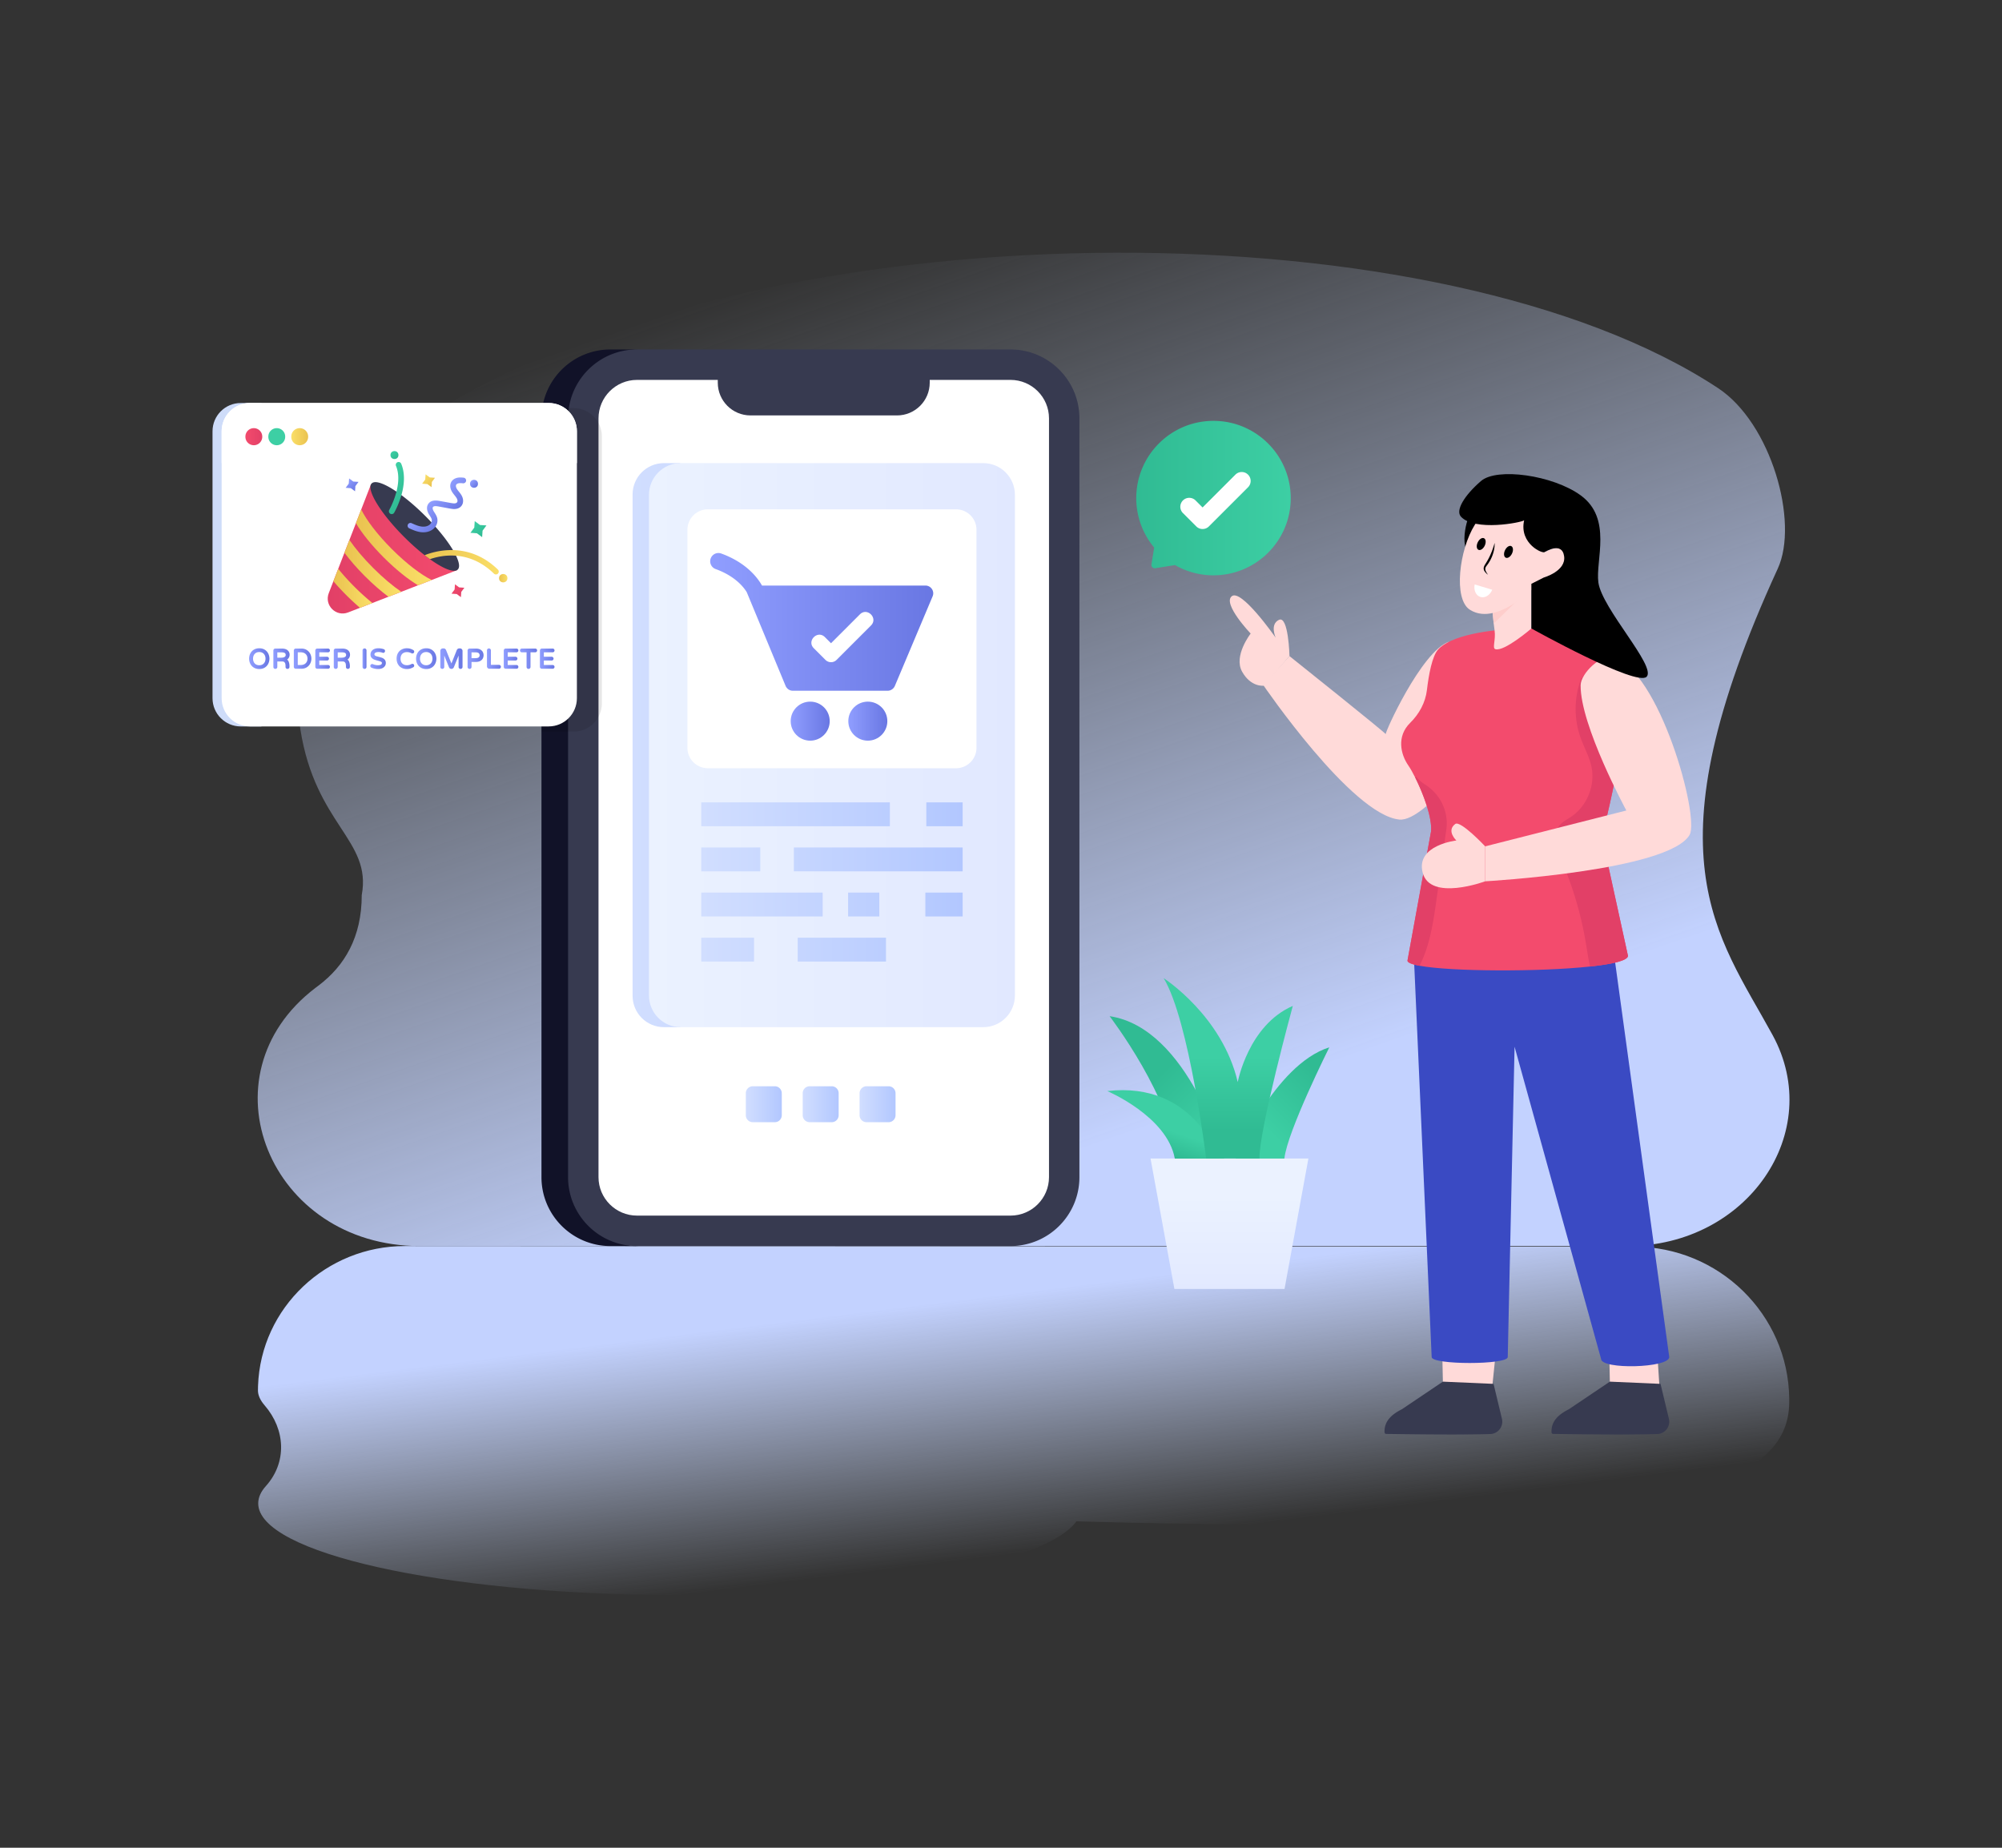 <svg xmlns="http://www.w3.org/2000/svg" enable-background="new 0 0 650 600" viewBox="0 0 650 600"><rect x="0" y="0" width="650" height="600" fill="#333333" stroke="none"/><linearGradient id="a" x1="269.063" x2="367.946" y1="83.395" y2="367.682" gradientUnits="userSpaceOnUse"><stop offset="0" stop-color="#cedcf9" stop-opacity="0"/><stop offset="1" stop-color="#c3d2ff"/></linearGradient><path fill="url(#a)" d="M528.448 404.618H136.274c-48.878 0-71.297-55.347-33.87-83.827.31-.243.63-.467.941-.71 8.529-6.401 14.104-15.755 14.104-29.432 3.322-17.94-15.017-22.72-19.922-53.813-8.635-54.648 20.738-90.559 53.58-108.83 109.48-60.933 317.263-60.933 406.715-1.971 17.222 11.364 26.333 43.468 19.368 58.62-42.875 93.318-19.64 118.525-1.68 151.434 17.232 31.56-8.198 68.53-47.062 68.53z"/><linearGradient id="b" x1="336.536" x2="326.211" y1="503.717" y2="420.258" gradientUnits="userSpaceOnUse"><stop offset="0" stop-color="#cedcf9" stop-opacity="0"/><stop offset="1" stop-color="#c3d2ff"/></linearGradient><path fill="url(#b)" d="M580.916 454.109v1.282c-.155 26.858-39.048 40.234-175.737 39.582-17.931-.077-36.659-.417-55.678-.971-10.14 13.871-65.479 24.245-132.172 23.934-73.832-.36-133.6-13.696-133.493-29.791.01-1.904.855-3.769 2.468-5.566 6.945-7.712 6.391-18.397-.38-26.226-1.427-1.652-2.185-3.284-2.175-4.887 0-.466.01-.941.03-1.437.873-25.45 22.204-45.43 47.673-45.41l399.158.203c27.392.01 49.976 21.914 50.306 49.287z"/><path fill="#111228" d="M207.886 404.614h-9.704c-12.355 0-22.38-10.015-22.38-22.37V135.85c0-1.126.088-2.233.253-3.312 1.593-10.782 10.899-19.058 22.127-19.058h9.704c-11.54 0-21.04 8.733-22.234 19.962a19.677 19.677 0 0 0-.136 2.408v246.394c0 12.355 10.015 22.37 22.37 22.37z"/><path fill="#373a50" d="M350.461 135.85v246.384c0 12.356-10.005 22.38-22.37 22.38H206.818c-12.356 0-22.38-10.024-22.38-22.38V135.85c0-1.884.233-3.72.68-5.468 2.438-9.704 11.229-16.902 21.7-16.902H328.09a22.23 22.23 0 0 1 13.356 4.43c5.479 4.08 9.014 10.597 9.014 17.94z"/><path fill="#fff" d="M340.585 135.854v246.382c0 6.89-5.604 12.494-12.503 12.494H206.813c-6.89 0-12.493-5.605-12.493-12.494V135.854c0-6.889 5.604-12.493 12.493-12.493h26.233v.91c0 5.86 4.754 10.625 10.625 10.625h47.563c5.87 0 10.625-4.764 10.625-10.626v-.91h26.223c6.899 0 12.503 5.605 12.503 12.494z"/><linearGradient id="c" x1="205.384" x2="324.197" y1="241.962" y2="241.962" gradientUnits="userSpaceOnUse"><stop offset="0" stop-color="#d1deff"/><stop offset="1" stop-color="#b2c7ff"/></linearGradient><path fill="url(#c)" d="M220.86 150.383h-5.3c-5.62 0-10.176 4.556-10.176 10.176v162.806c0 5.62 4.556 10.175 10.176 10.175h5.3V150.383z"/><linearGradient id="d" x1="210.707" x2="329.52" y1="241.962" y2="241.962" gradientUnits="userSpaceOnUse"><stop offset="0" stop-color="#ebf2ff"/><stop offset="1" stop-color="#e1e8ff"/></linearGradient><path fill="url(#d)" d="M319.225 333.54h-98.223c-5.686 0-10.295-4.61-10.295-10.295V160.678c0-5.686 4.61-10.295 10.295-10.295h98.223c5.686 0 10.295 4.61 10.295 10.295v162.567c0 5.686-4.609 10.295-10.295 10.295z"/><path fill="#fff" d="M310.395 249.46h-80.563a6.643 6.643 0 0 1-6.643-6.644v-70.785a6.643 6.643 0 0 1 6.643-6.643h80.563a6.643 6.643 0 0 1 6.644 6.643v70.785a6.643 6.643 0 0 1-6.644 6.644z"/><linearGradient id="e" x1="230.58" x2="303" y1="201.938" y2="201.938" gradientUnits="userSpaceOnUse"><stop offset="0" stop-color="#909eff"/><stop offset="1" stop-color="#6977e3"/></linearGradient><path fill="url(#e)" d="m302.79 193.657-12.255 29.079a2.57 2.57 0 0 1-2.353 1.562h-30.78c-1.017 0-1.927-.623-2.332-1.562l-12.622-30.453c-.988-1.621-3.776-5.21-10.101-7.502a2.674 2.674 0 0 1-1.602-3.44 2.671 2.671 0 0 1 3.43-1.601c8.441 3.064 12.04 8.263 13.225 10.398h53.058c1.819 0 3.054 1.858 2.333 3.519z"/><linearGradient id="f" x1="275.424" x2="288.096" y1="234.169" y2="234.169" gradientUnits="userSpaceOnUse"><stop offset="0" stop-color="#909eff"/><stop offset="1" stop-color="#6977e3"/></linearGradient><circle cx="281.76" cy="234.169" r="6.336" fill="url(#f)"/><linearGradient id="g" x1="256.716" x2="269.388" y1="234.169" y2="234.169" gradientUnits="userSpaceOnUse"><stop offset="0" stop-color="#909eff"/><stop offset="1" stop-color="#6977e3"/></linearGradient><circle cx="263.052" cy="234.169" r="6.336" fill="url(#g)"/><path fill="#fff" d="m268.008 214.281-3.79-3.79c-2.39-2.39 1.222-5.992 3.607-3.609l1.987 1.987 9.372-9.372c2.39-2.388 5.992 1.223 3.608 3.608l-11.176 11.176a2.551 2.551 0 0 1-3.608 0z"/><linearGradient id="h" x1="227.681" x2="312.547" y1="264.417" y2="264.417" gradientUnits="userSpaceOnUse"><stop offset="0" stop-color="#d1deff"/><stop offset="1" stop-color="#b2c7ff"/></linearGradient><path fill="url(#h)" d="M227.681 260.543h61.231v7.749h-61.231z"/><linearGradient id="i" x1="227.681" x2="312.547" y1="264.417" y2="264.417" gradientUnits="userSpaceOnUse"><stop offset="0" stop-color="#d1deff"/><stop offset="1" stop-color="#b2c7ff"/></linearGradient><path fill="url(#i)" d="M300.756 260.543h11.79v7.749h-11.79z"/><linearGradient id="j" x1="227.681" x2="312.547" y1="279.066" y2="279.066" gradientUnits="userSpaceOnUse"><stop offset="0" stop-color="#d1deff"/><stop offset="1" stop-color="#b2c7ff"/></linearGradient><path fill="url(#j)" d="M257.745 275.191h54.801v7.749h-54.801z"/><linearGradient id="k" x1="227.681" x2="312.547" y1="279.066" y2="279.066" gradientUnits="userSpaceOnUse"><stop offset="0" stop-color="#d1deff"/><stop offset="1" stop-color="#b2c7ff"/></linearGradient><path fill="url(#k)" d="M227.681 275.191h19.155v7.749h-19.155z"/><linearGradient id="l" x1="227.681" x2="312.547" y1="293.715" y2="293.715" gradientUnits="userSpaceOnUse"><stop offset="0" stop-color="#d1deff"/><stop offset="1" stop-color="#b2c7ff"/></linearGradient><path fill="url(#l)" d="M300.445 289.84h12.102v7.749h-12.102z"/><linearGradient id="m" x1="227.681" x2="312.547" y1="293.715" y2="293.715" gradientUnits="userSpaceOnUse"><stop offset="0" stop-color="#d1deff"/><stop offset="1" stop-color="#b2c7ff"/></linearGradient><path fill="url(#m)" d="M227.681 289.84h39.414v7.749h-39.414z"/><linearGradient id="n" x1="227.681" x2="312.547" y1="293.715" y2="293.715" gradientUnits="userSpaceOnUse"><stop offset="0" stop-color="#d1deff"/><stop offset="1" stop-color="#b2c7ff"/></linearGradient><path fill="url(#n)" d="M275.355 289.84h10.13v7.749h-10.13z"/><linearGradient id="o" x1="227.681" x2="312.547" y1="308.364" y2="308.364" gradientUnits="userSpaceOnUse"><stop offset="0" stop-color="#d1deff"/><stop offset="1" stop-color="#b2c7ff"/></linearGradient><path fill="url(#o)" d="M227.681 304.489h17.129v7.749h-17.129z"/><linearGradient id="p" x1="227.681" x2="312.547" y1="308.364" y2="308.364" gradientUnits="userSpaceOnUse"><stop offset="0" stop-color="#d1deff"/><stop offset="1" stop-color="#b2c7ff"/></linearGradient><path fill="url(#p)" d="M258.992 304.489h28.674v7.749h-28.674z"/><linearGradient id="q" x1="242.148" x2="253.823" y1="358.564" y2="358.564" gradientUnits="userSpaceOnUse"><stop offset="0" stop-color="#d1deff"/><stop offset="1" stop-color="#b2c7ff"/></linearGradient><path fill="url(#q)" d="M253.823 354.987v7.153a2.26 2.26 0 0 1-2.257 2.258h-7.16a2.26 2.26 0 0 1-2.258-2.258v-7.153a2.26 2.26 0 0 1 2.258-2.257h7.16a2.26 2.26 0 0 1 2.257 2.257z"/><linearGradient id="r" x1="260.616" x2="272.291" y1="358.564" y2="358.564" gradientUnits="userSpaceOnUse"><stop offset="0" stop-color="#d1deff"/><stop offset="1" stop-color="#b2c7ff"/></linearGradient><path fill="url(#r)" d="M272.29 354.987v7.153a2.26 2.26 0 0 1-2.257 2.258h-7.16a2.26 2.26 0 0 1-2.257-2.258v-7.153a2.26 2.26 0 0 1 2.258-2.257h7.16a2.26 2.26 0 0 1 2.257 2.257z"/><linearGradient id="s" x1="279.084" x2="290.759" y1="358.564" y2="358.564" gradientUnits="userSpaceOnUse"><stop offset="0" stop-color="#d1deff"/><stop offset="1" stop-color="#b2c7ff"/></linearGradient><path fill="url(#s)" d="M290.759 354.987v7.153a2.26 2.26 0 0 1-2.258 2.258h-7.16a2.26 2.26 0 0 1-2.257-2.258v-7.153a2.26 2.26 0 0 1 2.257-2.257h7.16a2.26 2.26 0 0 1 2.258 2.257z"/><linearGradient id="t" x1="69" x2="184.339" y1="183.376" y2="183.376" gradientUnits="userSpaceOnUse"><stop offset="0" stop-color="#cedcf9"/><stop offset="1" stop-color="#c3d2ff"/></linearGradient><path fill="url(#t)" d="M69 226.716c0 5.058 4.1 9.169 9.169 9.169h6.694V130.867H78.17c-5.07 0-9.169 4.111-9.169 9.17"/><path d="M195.41 141.708v86.683a9.182 9.182 0 0 1-5.314 8.325 9.135 9.135 0 0 1-3.847.845h-10.447V135.85c0-1.127.088-2.234.253-3.313h10.194c1.428 0 2.778.33 3.983.904a9.194 9.194 0 0 1 5.177 8.266z" opacity=".1"/><path fill="#fff" d="M187.304 140.033v86.68c0 5.057-4.1 9.168-9.158 9.168H81.133c-5.07 0-9.169-4.11-9.169-9.168v-86.68c0-5.058 4.1-9.17 9.17-9.17h97.012c5.058 0 9.158 4.112 9.158 9.17z"/><path fill="#fff" d="M187.304 140.033v10.358H71.964v-10.358c0-5.058 4.1-9.17 9.17-9.17h97.012c5.058 0 9.158 4.112 9.158 9.17z"/><linearGradient id="u" x1="79.675" x2="85.146" y1="141.763" y2="141.763" gradientUnits="userSpaceOnUse"><stop offset="0" stop-color="#f34b6d"/><stop offset="1" stop-color="#e24067"/></linearGradient><path fill="url(#u)" d="M85.146 141.763a2.736 2.736 0 1 1-5.47 0 2.735 2.735 0 1 1 5.47 0z"/><path fill="#3dcfa4" d="M92.594 141.763a2.736 2.736 0 1 1-5.47 0 2.735 2.735 0 1 1 5.47 0z"/><linearGradient id="v" x1="94.572" x2="100.043" y1="141.763" y2="141.763" gradientUnits="userSpaceOnUse"><stop offset="0" stop-color="#fadf68"/><stop offset="1" stop-color="#eac250"/></linearGradient><path fill="url(#v)" d="M100.043 141.763a2.736 2.736 0 1 1-5.47 0 2.735 2.735 0 1 1 5.47 0z"/><linearGradient id="w" x1="3204.059" x2="3174.335" y1="-719.266" y2="-689.542" gradientTransform="rotate(45 592.922 -3958.995)" gradientUnits="userSpaceOnUse"><stop offset="0" stop-color="#f34b6d"/><stop offset="1" stop-color="#e24067"/></linearGradient><path fill="url(#w)" d="m148.44 185.124-8.268 3.208-4.44 1.722-5.443 2.115-4.165 1.615-5.212 2.021-4.026 1.567-3.876 1.501c-3.924 1.525-7.79-2.341-6.266-6.266l1.502-3.876 1.563-4.029 2.02-5.212 1.616-4.158 2.115-5.45 1.719-4.443 3.208-8.268 27.953 27.953z"/><path fill="#373a50" d="M148.635 184.934c-1.183 1.183-4.69-.234-9.042-3.36a57.949 57.949 0 0 1-1.72-1.292c-2.121-1.654-4.378-3.652-6.636-5.91-7.72-7.719-12.445-15.507-10.558-17.395 1.888-1.887 9.676 2.839 17.395 10.558 3.945 3.944 7.11 7.908 9.005 11.093.382.642.713 1.252.992 1.823 1.035 2.144 1.294 3.753.564 4.483z"/><linearGradient id="x" x1="3197.897" x2="3180.494" y1="-713.735" y2="-696.331" gradientTransform="rotate(45 592.922 -3958.995)" gradientUnits="userSpaceOnUse"><stop offset="0" stop-color="#fadf68"/><stop offset="1" stop-color="#eac250"/></linearGradient><path fill="url(#x)" d="m140.172 188.332-4.44 1.722c-3.192-1.894-7.175-5.066-11.142-9.033-3.964-3.964-7.14-7.943-9.03-11.138l1.719-4.444c1.648 3.406 5.254 8.167 9.99 12.903 4.736 4.735 9.497 8.342 12.903 9.99z"/><linearGradient id="y" x1="3195.725" x2="3182.673" y1="-701.93" y2="-688.877" gradientTransform="rotate(45 592.922 -3958.995)" gradientUnits="userSpaceOnUse"><stop offset="0" stop-color="#fadf68"/><stop offset="1" stop-color="#eac250"/></linearGradient><path fill="url(#y)" d="m130.289 192.17-4.165 1.614c-2.397-1.787-5.018-4.057-7.629-6.668-2.61-2.611-4.878-5.229-6.665-7.626l1.615-4.158c1.907 2.776 4.564 5.945 7.726 9.108 3.166 3.165 6.338 5.825 9.118 7.73z"/><linearGradient id="z" x1="3193.676" x2="3184.72" y1="-690.718" y2="-681.761" gradientTransform="rotate(45 592.922 -3958.995)" gradientUnits="userSpaceOnUse"><stop offset="0" stop-color="#fadf68"/><stop offset="1" stop-color="#eac250"/></linearGradient><path fill="url(#z)" d="m120.912 195.805-4.026 1.567a78.438 78.438 0 0 1-4.489-4.158 78.108 78.108 0 0 1-4.151-4.483l1.563-4.029a74.508 74.508 0 0 0 5.268 5.832 74.662 74.662 0 0 0 5.835 5.271z"/><linearGradient id="A" x1="3216.699" x2="3199.688" y1="-725.705" y2="-708.694" gradientTransform="rotate(45 592.922 -3958.995)" gradientUnits="userSpaceOnUse"><stop offset="0" stop-color="#fadf68"/><stop offset="1" stop-color="#eac250"/></linearGradient><path fill="url(#A)" d="M161.675 186.257a.917.917 0 0 1-1.298.013c-4.145-4.035-8.517-5.514-12.306-5.819-3.552-.282-6.597.467-8.478 1.122a57.949 57.949 0 0 1-1.72-1.29c1.684-.672 5.077-1.755 9.206-1.655 4.417.104 9.675 1.56 14.58 6.328.35.35.37.935.016 1.301z"/><linearGradient id="B" x1="3222.346" x2="3220.426" y1="-724.038" y2="-722.118" gradientTransform="rotate(45 592.922 -3958.995)" gradientUnits="userSpaceOnUse"><stop offset="0" stop-color="#fadf68"/><stop offset="1" stop-color="#eac250"/></linearGradient><circle cx="163.387" cy="187.749" r="1.358" fill="url(#B)"/><linearGradient id="C" x1="3187.072" x2="3195.21" y1="-725.086" y2="-725.086" gradientTransform="rotate(45 592.922 -3958.995)" gradientUnits="userSpaceOnUse"><stop offset="0" stop-color="#909eff"/><stop offset="1" stop-color="#6977e3"/></linearGradient><path fill="url(#C)" d="M132.425 170.353a.918.918 0 0 1 1.211-.464c.962.429 1.955.872 2.957 1.05 2.463.44 3.826-1.012 3.576-2.249-.08-.393-.338-.796-.612-1.222-.125-.195-.25-.39-.364-.59-.667-1.166-.737-2.326-.193-3.182.827-1.3 2.316-1.292 3.809-1.02 3.978.725 4.319.821 4.847.771 1.002-.095 1.064-.876.606-1.684-.332-.585-1.012-1.277-1.456-1.992-1.32-2.126-.433-4.227 1.756-4.648.694-.133 1.372-.07 1.97-.014a.918.918 0 0 1-.172 1.827c-.522-.049-1.015-.095-1.452-.01-.366.07-.661.241-.79.458-.227.388-.01 1.007.246 1.419.413.663 1.017 1.214 1.494 2.055 1.126 1.985.313 4.194-2.03 4.416-.82.077-1.219-.04-5.348-.793-.587-.107-1.611-.302-1.932.2-.159.25-.066.755.238 1.286.098.172.207.341.316.51.336.525.717 1.12.865 1.85.51 2.519-1.932 5.09-5.696 4.419-1.222-.218-2.32-.708-3.382-1.181a.918.918 0 0 1-.464-1.212z"/><linearGradient id="D" x1="3191.709" x2="3194.291" y1="-738.04" y2="-738.04" gradientTransform="rotate(45 592.922 -3958.995)" gradientUnits="userSpaceOnUse"><stop offset="0" stop-color="#909eff"/><stop offset="1" stop-color="#6977e3"/></linearGradient><circle cx="153.896" cy="157.097" r="1.291" fill="url(#D)"/><linearGradient id="E" x1="3166.846" x2="3169.429" y1="-726.378" y2="-726.378" gradientTransform="rotate(45 592.922 -3958.995)" gradientUnits="userSpaceOnUse"><stop offset="0" stop-color="#3dcfa4"/><stop offset="1" stop-color="#30bb93"/></linearGradient><circle cx="128.069" cy="147.763" r="1.291" fill="url(#E)"/><linearGradient id="F" x1="3170.415" x2="3181.345" y1="-718.964" y2="-718.964" gradientTransform="rotate(45 592.922 -3958.995)" gradientUnits="userSpaceOnUse"><stop offset="0" stop-color="#3dcfa4"/><stop offset="1" stop-color="#30bb93"/></linearGradient><path fill="url(#F)" d="M126.392 165.567c.048-.082 4.686-8.269 2.176-14.278a.917.917 0 1 1 1.693-.707c2.861 6.851-2.067 15.535-2.279 15.901a.917.917 0 0 1-1.59-.916z"/><linearGradient id="G" x1="3201.738" x2="3207.114" y1="-728.648" y2="-728.648" gradientTransform="rotate(45 592.922 -3958.995)" gradientUnits="userSpaceOnUse"><stop offset="0" stop-color="#3dcfa4"/><stop offset="1" stop-color="#30bb93"/></linearGradient><path fill="url(#G)" d="m154.839 173.16-2.106-.144 1.256-1.693.144-2.106 1.696 1.257 2.106.144-1.257 1.696-.143 2.104z"/><linearGradient id="H" x1="3179.712" x2="3184.024" y1="-728.308" y2="-728.308" gradientTransform="rotate(45 592.922 -3958.995)" gradientUnits="userSpaceOnUse"><stop offset="0" stop-color="#fadf68"/><stop offset="1" stop-color="#eac250"/></linearGradient><path fill="url(#H)" d="m138.745 157.185-1.69-.116 1.008-1.359.116-1.69 1.36 1.01 1.69.115-1.008 1.36-.115 1.688z"/><linearGradient id="I" x1="3211.706" x2="3216.018" y1="-709.804" y2="-709.804" gradientTransform="rotate(45 592.922 -3958.995)" gradientUnits="userSpaceOnUse"><stop offset="0" stop-color="#f34b6d"/><stop offset="1" stop-color="#e24067"/></linearGradient><path fill="url(#I)" d="m148.284 192.893-1.69-.116 1.008-1.359.116-1.69 1.36 1.01 1.69.115-1.008 1.36-.115 1.688z"/><linearGradient id="J" x1="3163.096" x2="3167.409" y1="-709.804" y2="-709.804" gradientTransform="rotate(45 592.922 -3958.995)" gradientUnits="userSpaceOnUse"><stop offset="0" stop-color="#909eff"/><stop offset="1" stop-color="#6977e3"/></linearGradient><path fill="url(#J)" d="m113.912 158.52-1.69-.116 1.008-1.358.116-1.69 1.36 1.01 1.69.115-1.009 1.36-.115 1.688z"/><linearGradient id="K" x1="80.876" x2="87.479" y1="213.877" y2="213.877" gradientUnits="userSpaceOnUse"><stop offset="0" stop-color="#909eff"/><stop offset="1" stop-color="#6977e3"/></linearGradient><path fill="url(#K)" d="M85.9 210.94c-.492-.288-1.072-.434-1.723-.434-.65 0-1.23.146-1.725.433-.496.29-.885.694-1.154 1.203-.268.502-.41 1.084-.422 1.739.013.646.154 1.228.422 1.73.27.51.658.914 1.154 1.203.494.287 1.075.433 1.725.433.651 0 1.23-.146 1.722-.434a3.032 3.032 0 0 0 1.156-1.206c.269-.505.411-1.086.424-1.735-.013-.64-.155-1.22-.424-1.726a3.035 3.035 0 0 0-1.156-1.206zm-1.723.792c.419 0 .783.093 1.086.278.301.184.535.439.693.755.162.325.245.699.245 1.112 0 .413-.083.786-.245 1.11a1.81 1.81 0 0 1-.693.756c-.61.371-1.578.367-2.174 0a1.825 1.825 0 0 1-.69-.755 2.462 2.462 0 0 1-.244-1.111c0-.413.083-.787.245-1.112.161-.321.387-.569.69-.756.298-.184.664-.277 1.087-.277z"/><linearGradient id="L" x1="88.753" x2="94.031" y1="213.898" y2="213.898" gradientUnits="userSpaceOnUse"><stop offset="0" stop-color="#909eff"/><stop offset="1" stop-color="#6977e3"/></linearGradient><path fill="url(#L)" d="M94.031 212.605c0-.603-.23-1.097-.68-1.469-.438-.36-1.088-.543-1.932-.543h-2.031a.617.617 0 0 0-.454.193.642.642 0 0 0-.18.45v5.333c0 .174.063.33.183.45h.001c.241.24.654.242.902.005a.615.615 0 0 0 .192-.455v-1.778h1.56c.333 0 .578.074.728.222.164.16.265.337.307.54.049.226.073.48.073.754v.262c0 .18.063.338.18.455.117.117.279.18.465.18a.627.627 0 0 0 .634-.635v-.401c0-.422-.082-.857-.245-1.292a1.47 1.47 0 0 0-.523-.7c.194-.13.357-.29.486-.481a1.91 1.91 0 0 0 .334-1.09zm-1.278.06c0 .28-.107.483-.333.635-.25.17-.605.256-1.054.256h-1.334v-1.728h1.291c.69 0 1.007.126 1.15.231.19.141.28.334.28.607z"/><linearGradient id="M" x1="95.393" x2="101.097" y1="213.877" y2="213.877" gradientUnits="userSpaceOnUse"><stop offset="0" stop-color="#909eff"/><stop offset="1" stop-color="#6977e3"/></linearGradient><path fill="url(#M)" d="M99.595 211.07c-.5-.317-1.111-.477-1.816-.477h-1.752a.617.617 0 0 0-.454.193.642.642 0 0 0-.18.45v5.29a.625.625 0 0 0 .634.634h1.752c.706 0 1.317-.16 1.816-.477.498-.316.877-.731 1.129-1.234a3.492 3.492 0 0 0 0-3.145 3.09 3.09 0 0 0-1.13-1.234zm.232 2.807c0 .408-.089.77-.263 1.077a1.824 1.824 0 0 1-.742.718c-.322.173-.705.262-1.139.262h-1.012v-4.115h1.012c.434 0 .817.089 1.139.263.323.174.565.409.742.717.174.307.263.67.263 1.078z"/><linearGradient id="N" x1="102.372" x2="107.119" y1="213.877" y2="213.877" gradientUnits="userSpaceOnUse"><stop offset="0" stop-color="#909eff"/><stop offset="1" stop-color="#6977e3"/></linearGradient><path fill="url(#N)" d="M106.501 211.82c.166 0 .316-.06.435-.174a.593.593 0 0 0 .183-.435.606.606 0 0 0-.181-.439.604.604 0 0 0-.437-.179h-3.494a.617.617 0 0 0-.454.193.642.642 0 0 0-.18.45v5.29a.625.625 0 0 0 .634.634h3.494a.614.614 0 0 0 .435-.172.593.593 0 0 0 .183-.436.605.605 0 0 0-.181-.438.604.604 0 0 0-.437-.18h-2.85v-1.449h2.536c.167 0 .318-.06.434-.172a.589.589 0 0 0 .184-.436.606.606 0 0 0-.18-.437.604.604 0 0 0-.438-.18h-2.536v-1.44h2.85z"/><linearGradient id="O" x1="108.366" x2="113.644" y1="213.898" y2="213.898" gradientUnits="userSpaceOnUse"><stop offset="0" stop-color="#909eff"/><stop offset="1" stop-color="#6977e3"/></linearGradient><path fill="url(#O)" d="M113.644 212.605c0-.603-.23-1.097-.68-1.469-.438-.36-1.088-.543-1.932-.543H109a.617.617 0 0 0-.454.193.642.642 0 0 0-.18.45v5.333c0 .174.063.33.182.45h.002c.24.24.654.242.902.005a.615.615 0 0 0 .192-.455v-1.778h1.56c.333 0 .578.074.728.222.164.16.265.337.307.54.049.226.073.48.073.754v.262c0 .18.063.338.18.455.117.117.279.18.465.18a.627.627 0 0 0 .634-.635v-.401c0-.422-.082-.857-.246-1.292a1.47 1.47 0 0 0-.522-.7c.194-.13.357-.29.486-.481a1.91 1.91 0 0 0 .334-1.09zm-1.278.06c0 .28-.107.483-.333.635-.25.17-.606.256-1.054.256h-1.334v-1.728h1.291c.69 0 1.007.126 1.15.231.19.141.28.334.28.607z"/><linearGradient id="P" x1="117.707" x2="118.986" y1="213.878" y2="213.878" gradientUnits="userSpaceOnUse"><stop offset="0" stop-color="#909eff"/><stop offset="1" stop-color="#6977e3"/></linearGradient><path fill="url(#P)" d="M117.887 210.742a.642.642 0 0 0-.18.45v5.377c0 .174.064.33.183.45h.002c.12.121.276.185.45.185a.643.643 0 0 0 .451-.18.615.615 0 0 0 .193-.455v-5.376a.63.63 0 0 0-.19-.456.645.645 0 0 0-.909.005z"/><linearGradient id="Q" x1="120.225" x2="125.259" y1="213.877" y2="213.877" gradientUnits="userSpaceOnUse"><stop offset="0" stop-color="#909eff"/><stop offset="1" stop-color="#6977e3"/></linearGradient><path fill="url(#Q)" d="M124.08 213.624a9.017 9.017 0 0 0-1.144-.341 7.977 7.977 0 0 1-.815-.224 1.159 1.159 0 0 1-.426-.25.434.434 0 0 1-.13-.335c0-.228.1-.394.314-.524.52-.315 1.516-.282 2.307-.009.314.128.513.034.668-.147.1-.119.152-.26.152-.41a.584.584 0 0 0-.402-.576 5.216 5.216 0 0 0-1.818-.302c-.51 0-.957.088-1.328.263a2.04 2.04 0 0 0-.872.733c-.2.31-.3.656-.3 1.033 0 .439.127.799.378 1.07.234.254.517.446.84.572.3.117.692.238 1.168.361.346.091.613.17.8.235.16.056.297.132.403.226.08.07.115.15.115.255 0 .207 0 .758-1.283.758a3.938 3.938 0 0 1-1.62-.337.616.616 0 0 0-.698.133.615.615 0 0 0-.05.774.631.631 0 0 0 .278.228c.671.29 1.4.437 2.169.437.471 0 .897-.08 1.263-.237a2.08 2.08 0 0 0 .885-.687c.216-.3.325-.642.325-1.017 0-.455-.122-.825-.36-1.1a2.069 2.069 0 0 0-.818-.582z"/><linearGradient id="R" x1="128.764" x2="134.478" y1="213.877" y2="213.877" gradientUnits="userSpaceOnUse"><stop offset="0" stop-color="#909eff"/><stop offset="1" stop-color="#6977e3"/></linearGradient><path fill="url(#R)" d="M130.98 212.025c.314-.183.702-.276 1.155-.276.296 0 .558.033.779.096.226.064.462.16.708.289.222.11.52.064.693-.116a.567.567 0 0 0 .163-.398.593.593 0 0 0-.316-.543 4.725 4.725 0 0 0-.978-.422c-.332-.099-.711-.15-1.128-.15a3.46 3.46 0 0 0-1.68.41c-.5.274-.899.672-1.184 1.184-.284.507-.428 1.105-.428 1.778s.144 1.27.428 1.778c.285.512.684.91 1.183 1.184a3.46 3.46 0 0 0 1.681.408c.418 0 .797-.05 1.128-.149.328-.098.657-.24.974-.42a.595.595 0 0 0 .32-.545.569.569 0 0 0-.168-.408.615.615 0 0 0-.693-.103c-.24.125-.476.222-.703.287a2.863 2.863 0 0 1-.779.095c-.453 0-.841-.093-1.153-.276a1.735 1.735 0 0 1-.7-.744 2.47 2.47 0 0 1-.24-1.107c0-.414.081-.787.24-1.108.158-.317.387-.56.699-.744z"/><linearGradient id="S" x1="135.081" x2="141.684" y1="213.877" y2="213.877" gradientUnits="userSpaceOnUse"><stop offset="0" stop-color="#909eff"/><stop offset="1" stop-color="#6977e3"/></linearGradient><path fill="url(#S)" d="M140.104 210.94c-.491-.288-1.07-.434-1.721-.434-.65 0-1.23.146-1.726.433-.496.29-.885.694-1.154 1.203-.268.502-.41 1.084-.422 1.739.013.646.154 1.228.422 1.73.27.51.658.914 1.154 1.203.494.287 1.075.433 1.726.433s1.23-.146 1.721-.434a3.032 3.032 0 0 0 1.156-1.206c.269-.505.411-1.086.424-1.735-.013-.64-.155-1.22-.424-1.726a3.035 3.035 0 0 0-1.156-1.206zm-1.721.792c.418 0 .782.093 1.085.278.301.184.535.439.693.755.162.325.245.699.245 1.112 0 .413-.083.786-.245 1.11a1.81 1.81 0 0 1-.693.756c-.61.371-1.578.367-2.174 0a1.825 1.825 0 0 1-.69-.755 2.462 2.462 0 0 1-.244-1.111c0-.413.083-.787.245-1.112.161-.321.387-.569.69-.756.298-.184.664-.277 1.088-.277z"/><linearGradient id="T" x1="142.958" x2="150.171" y1="213.877" y2="213.877" gradientUnits="userSpaceOnUse"><stop offset="0" stop-color="#909eff"/><stop offset="1" stop-color="#6977e3"/></linearGradient><path fill="url(#T)" d="M149.361 210.55h-.287a.769.769 0 0 0-.461.15.893.893 0 0 0-.296.367l-1.752 4.37-1.757-4.38a.887.887 0 0 0-.292-.357.769.769 0 0 0-.46-.15h-.288a.782.782 0 0 0-.574.242.797.797 0 0 0-.236.575v5.202c0 .174.064.33.184.45h.001c.241.24.654.242.902.005a.615.615 0 0 0 .192-.455v-3.701l1.546 3.822c.066.155.171.28.313.374a.856.856 0 0 0 1.252-.378l1.544-3.818v3.701c0 .175.066.332.192.455.124.117.28.18.452.18a.627.627 0 0 0 .635-.635v-5.202a.799.799 0 0 0-.235-.575.777.777 0 0 0-.575-.243z"/><linearGradient id="U" x1="151.811" x2="157.001" y1="213.898" y2="213.898" gradientUnits="userSpaceOnUse"><stop offset="0" stop-color="#909eff"/><stop offset="1" stop-color="#6977e3"/></linearGradient><path fill="url(#U)" d="M155.897 210.9c-.382-.203-.875-.307-1.464-.307h-1.988a.617.617 0 0 0-.454.193.642.642 0 0 0-.18.45v5.333c0 .174.063.33.183.45h.002c.12.121.276.185.45.185a.643.643 0 0 0 .45-.18.615.615 0 0 0 .193-.455v-1.622h1.344c.59 0 1.082-.103 1.463-.307.392-.208.678-.483.851-.816.169-.323.254-.678.254-1.054s-.085-.73-.254-1.053c-.173-.334-.459-.608-.85-.817zm-.174 1.87c0 .27-.093.488-.285.668-.193.182-.559.274-1.084.274h-1.265v-1.884h1.265c.526 0 .89.092 1.084.274.192.18.285.399.285.668z"/><linearGradient id="V" x1="158.102" x2="162.63" y1="213.856" y2="213.856" gradientUnits="userSpaceOnUse"><stop offset="0" stop-color="#909eff"/><stop offset="1" stop-color="#6977e3"/></linearGradient><path fill="url(#V)" d="M161.987 215.881h-2.607v-4.688a.63.63 0 0 0-.19-.456.645.645 0 0 0-.908.005.642.642 0 0 0-.18.45v5.177c0 .213.08.407.232.559a.762.762 0 0 0 .56.232h3.093a.641.641 0 0 0 .45-.18.615.615 0 0 0 .193-.454.629.629 0 0 0-.19-.456.63.63 0 0 0-.453-.189z"/><linearGradient id="W" x1="163.556" x2="168.303" y1="213.877" y2="213.877" gradientUnits="userSpaceOnUse"><stop offset="0" stop-color="#909eff"/><stop offset="1" stop-color="#6977e3"/></linearGradient><path fill="url(#W)" d="M167.685 211.82c.166 0 .316-.06.435-.174a.593.593 0 0 0 .183-.435.606.606 0 0 0-.181-.439.604.604 0 0 0-.437-.179h-3.494a.617.617 0 0 0-.455.193.642.642 0 0 0-.18.45v5.29a.625.625 0 0 0 .635.634h3.494a.614.614 0 0 0 .435-.172.593.593 0 0 0 .183-.436.605.605 0 0 0-.181-.438.604.604 0 0 0-.437-.18h-2.85v-1.449h2.536c.167 0 .318-.06.434-.172a.589.589 0 0 0 .184-.436.606.606 0 0 0-.18-.437.604.604 0 0 0-.438-.18h-2.536v-1.44h2.85z"/><linearGradient id="X" x1="168.819" x2="174.385" y1="213.898" y2="213.898" gradientUnits="userSpaceOnUse"><stop offset="0" stop-color="#909eff"/><stop offset="1" stop-color="#6977e3"/></linearGradient><path fill="url(#X)" d="M173.768 210.593h-4.34a.612.612 0 0 0-.609.618.6.6 0 0 0 .609.608h1.535v4.75c0 .174.063.33.183.45h.002c.12.121.276.185.45.185a.643.643 0 0 0 .45-.18.615.615 0 0 0 .193-.455v-4.75h1.527c.166 0 .315-.06.434-.173a.593.593 0 0 0 .183-.435.606.606 0 0 0-.181-.439.604.604 0 0 0-.436-.179z"/><linearGradient id="Y" x1="175.293" x2="180.04" y1="213.877" y2="213.877" gradientUnits="userSpaceOnUse"><stop offset="0" stop-color="#909eff"/><stop offset="1" stop-color="#6977e3"/></linearGradient><path fill="url(#Y)" d="M179.422 215.934h-2.85v-1.449h2.536c.167 0 .318-.06.434-.172a.589.589 0 0 0 .184-.436.606.606 0 0 0-.18-.437.604.604 0 0 0-.438-.18h-2.536v-1.44h2.85c.166 0 .316-.06.435-.174a.593.593 0 0 0 .183-.435.606.606 0 0 0-.182-.439.604.604 0 0 0-.436-.179h-3.494a.617.617 0 0 0-.455.193.642.642 0 0 0-.18.45v5.29a.625.625 0 0 0 .635.634h3.494a.614.614 0 0 0 .435-.172.594.594 0 0 0 .183-.436.605.605 0 0 0-.182-.438.604.604 0 0 0-.436-.18z"/><path fill="#ffdad9" d="m468.639 450.004 15.907-.17.776-7.548.69-6.598-17.823-.516.304 14.705c.01.073.072.127.146.127z"/><path fill="#373a50" d="m484.923 449.366 2.754 11.508a4.017 4.017 0 0 1-3.806 4.786c-10.154.34-30.111.004-33.796-.03a.548.548 0 0 1-.542-.527c-.164-3.521 2.174-5.76 5.62-7.49l13.281-8.945a.145.145 0 0 1 .082-.02l16.407.718z"/><path fill="#ffdad9" d="m522.85 450.004 15.908-.17-.988-15.138-15.37.476.305 14.705c.01.073.072.127.146.127z"/><path fill="#373a50" d="m539.134 449.366 2.755 11.508a4.017 4.017 0 0 1-3.806 4.786c-10.154.34-30.111.004-33.796-.03a.548.548 0 0 1-.542-.527c-.165-3.521 2.174-5.76 5.619-7.49l13.282-8.945a.145.145 0 0 1 .082-.02l16.406.718z"/><path fill="#3a4ac3" d="m519.82 441.24-28.076-101.354-2.215 100.774c0 2.57-24.703 2.57-24.703 0l-5.912-133.15 64.25-4 18.8 137.15c0 3.57-22.144 4.15-22.144.58z"/><path fill="#ffdad9" d="M470.38 208.4c-8.899 3.148-20.995 29.911-20.458 30.024.715.15-31.253-25.372-31.253-25.372l-8.566 9.335s28.755 42.212 44.231 43.74c8.857.873 28.165-26.776 28.165-26.776l-12.12-30.95z"/><path fill="#f34b6d" d="M528.56 310.363c-.011 1.543-4.987 2.706-12.31 3.488-16.513 1.771-44.988 1.652-55.353-.25h-.01c-2.467-.456-3.912-1.01-3.912-1.673l7.638-41.87c.467-4.433-2.499-12.332-5.117-17.547-.826-1.65-1.608-3.03-2.25-3.954-2.53-3.65-3.834-9.463.588-13.82 2.933-2.889 4.965-6.572 5.453-10.668.587-4.986 1.684-10.995 3.64-13.167 7.822-8.757 47.911-8.963 56.32-1.358.924.836 1.673 1.955 2.26 3.313 6.627 15.015-5.432 58.732-5.432 58.732l8.485 38.774z"/><path fill="#e24067" d="M462.708 254.76c4.935 3.15 7.692 8.787 6.88 14.585-1.079 7.694-2.155 15.385-3.237 23.082-1.021 7.224-2.183 14.797-5.454 21.174h-.01c-2.467-.456-3.912-1.01-3.912-1.673l7.638-41.87c.467-4.433-2.499-12.332-5.117-17.547.087-.108.163-.206.25-.304.857.992 1.86 1.85 2.962 2.552zM528.56 310.363c-.011 1.543-4.987 2.706-12.31 3.488-.608-2.651-.977-5.378-1.434-8.061a114.704 114.704 0 0 0-7.735-26.129c-1.619-3.737-3.346-8.365-.815-11.56 1.032-1.292 2.575-2.03 3.944-2.954 5.052-3.445 7.735-10.05 6.53-16.036-.685-3.379-2.445-6.421-3.597-9.658-2.172-6.095-2.096-12.961.196-19.012l6.823-8.007a15.022 15.022 0 0 1 5.345.423c6.627 15.015-5.432 58.732-5.432 58.732l8.485 38.774z"/><path fill="#ffdad9" d="M523.524 213.371c15.196 4.053 28.418 51.948 25.035 57.746-6.83 11.707-66.361 15.06-66.361 15.06l.003-11.35 45.833-11.644s-15.019-27.691-14.84-40.695c.053-3.824 6.634-10.102 10.33-9.117z"/><path fill="#ffdad9" d="M461.889 283.3c2.365 9.537 20.312 2.88 20.312 2.88v-11.353s-8.012-8.534-9.72-7.265c-2.988 2.22.366 5.365.366 5.365s-13.172 1.448-10.958 10.374zM484.198 192.25s.096 2.073.288 4.793c.12 1.678.276 3.607.48 5.44.095.767.191 1.51.287 2.217.443 3.104-.839 5.752.24 6.1 2.863.91 11.719-6.723 11.719-6.723v-17.279l-13.014 5.452z"/><path fill="#fecdcb" d="M484.486 197.043c.12 1.678.276 3.607.48 5.44l6.973-6.818.396-.383-7.849 1.761z"/><path d="M478.183 181.322c5.608 3.99 16.069-3.367 16.069-3.367l.875-15.206-17.725 3.43s-4.839 11.153.781 15.143z"/><path fill="#ffdad9" d="M501.367 187.553s-14.492 16.608-24.141 10.436c-5.434-3.475-3.452-19.535 1.621-27.606 2.513-4.007 6.044-7.272 10.346-8.585 12.973-3.97 17.275-.315 17.275-.315l-4.711 17.723s5.54-3.503 6.244 1.39c.704 4.882-6.634 6.957-6.634 6.957z"/><path d="M474.352 167.789c4.509 4.84 19.62 1.89 20.495 1.17-1.712 7.655 6.267 11.108 6.74 10.25 0 0 5.536-3.51 6.243 1.39.707 4.878-6.639 6.95-6.639 6.95l-3.99 2.026v14.499s34.259 19.088 37.434 15.661c3.164-3.415-14.523-22.096-15.685-30.616-.983-7.154 4.625-20.754-5.752-28.279-9.083-6.59-27.206-9.092-32.346-4.646-5.38 4.637-8.394 9.562-6.5 11.595z"/><path fill="#ffdad9" d="M406.06 205.73s-5.657 7.238-2.78 12.367c2.863 5.128 7.01 4.565 7.01 4.565l8.375-9.61s-.312-13.205-3.403-11.779c-2.924 1.366-1.258 5.38-1.079 5.8-.61-.875-11.155-15.83-14.223-13.493-3.175 2.42 6.1 12.15 6.1 12.15z"/><path d="M488.637 178.681c-.493 1.031-.387 2.104.236 2.402.635.303 1.536-.289 2.028-1.32.502-1.05.397-2.123-.238-2.427-.623-.297-1.524.295-2.026 1.345zM479.78 176.124c-.493 1.031-.387 2.104.236 2.402.635.303 1.536-.29 2.028-1.32.502-1.05.396-2.124-.239-2.427-.623-.297-1.523.295-2.025 1.345zM485.274 176.293c.056 1.93-.487 3.868-1.396 5.588-.236.426-.49.843-.765 1.244-.786 1.122-1.503 1.475.012 3.499a4.495 4.495 0 0 1-1.053-1.02c-.864-1.21.063-2.181.448-2.87.245-.395.483-.795.697-1.207.887-1.638 1.526-3.387 2.057-5.234z"/><path fill="#fff" d="M484.486 191.496c-.696 1.753-2.327 2.798-3.812 2.352-1.485-.446-2.27-2.216-1.885-4.063l5.697 1.71z"/><linearGradient id="Z" x1="399.177" x2="399.177" y1="388.374" y2="422.194" gradientUnits="userSpaceOnUse"><stop offset="0" stop-color="#ebf2ff"/><stop offset="1" stop-color="#e1e8ff"/></linearGradient><path fill="url(#Z)" d="m424.807 376.189-7.752 42.36H381.3l-7.752-42.36z"/><linearGradient id="aa" x1="392.031" x2="373.54" y1="370.341" y2="351.85" gradientUnits="userSpaceOnUse"><stop offset="0" stop-color="#3dcfa4"/><stop offset="1" stop-color="#30bb93"/></linearGradient><path fill="url(#aa)" d="M397.493 376.198s-11.504-42.424-37.226-46.223c0 0 21.055 27.545 21.164 46.223h16.062"/><linearGradient id="ab" x1="377.265" x2="374.778" y1="366.152" y2="373.387" gradientUnits="userSpaceOnUse"><stop offset="0" stop-color="#3dcfa4"/><stop offset="1" stop-color="#30bb93"/></linearGradient><path fill="url(#ab)" d="M395.648 376.198s-7.705-25.167-36.14-21.912c0 0 19.427 8.226 21.923 21.912h14.217"/><linearGradient id="ac" x1="412.343" x2="429.945" y1="367.954" y2="350.352" gradientUnits="userSpaceOnUse"><stop offset="0" stop-color="#3dcfa4"/><stop offset="1" stop-color="#30bb93"/></linearGradient><path fill="url(#ac)" d="M401.175 376.198s12.418-30.394 30.418-36.115c0 0-13.671 27.367-14.582 36.115h-15.836z"/><linearGradient id="ad" x1="398.78" x2="398.78" y1="343.165" y2="367.29" gradientUnits="userSpaceOnUse"><stop offset="0" stop-color="#3dcfa4"/><stop offset="1" stop-color="#30bb93"/></linearGradient><path fill="url(#ad)" d="M419.742 326.635s-11.055 40.558-10.815 49.558h-17.324s-5.46-44.773-13.784-58.557c0 0 19.034 12.194 24.044 33.733 0 0 3.42-18.464 17.879-24.734z"/><linearGradient id="ae" x1="-2437.823" x2="-2387.666" y1="161.739" y2="161.739" gradientTransform="matrix(-1 0 0 1 -2018.753 0)" gradientUnits="userSpaceOnUse"><stop offset="0" stop-color="#3dcfa4"/><stop offset="1" stop-color="#30bb93"/></linearGradient><path fill="url(#ae)" d="m374.728 177.797-.883 5.487c-.103.718.513 1.356 1.233 1.232l6.41-1.027a24.993 24.993 0 0 0 12.494 3.328c13.849 0 25.088-11.219 25.088-25.068s-11.24-25.089-25.088-25.089c-13.85 0-25.069 11.24-25.069 25.09a25.01 25.01 0 0 0 5.815 16.047z"/><path fill="#fff" d="m388.4 170.934-4.31-4.31a2.9 2.9 0 1 1 4.1-4.102l2.26 2.259 10.656-10.656a2.9 2.9 0 0 1 4.101 4.102L392.5 170.934a2.9 2.9 0 0 1-4.1 0z"/></svg>